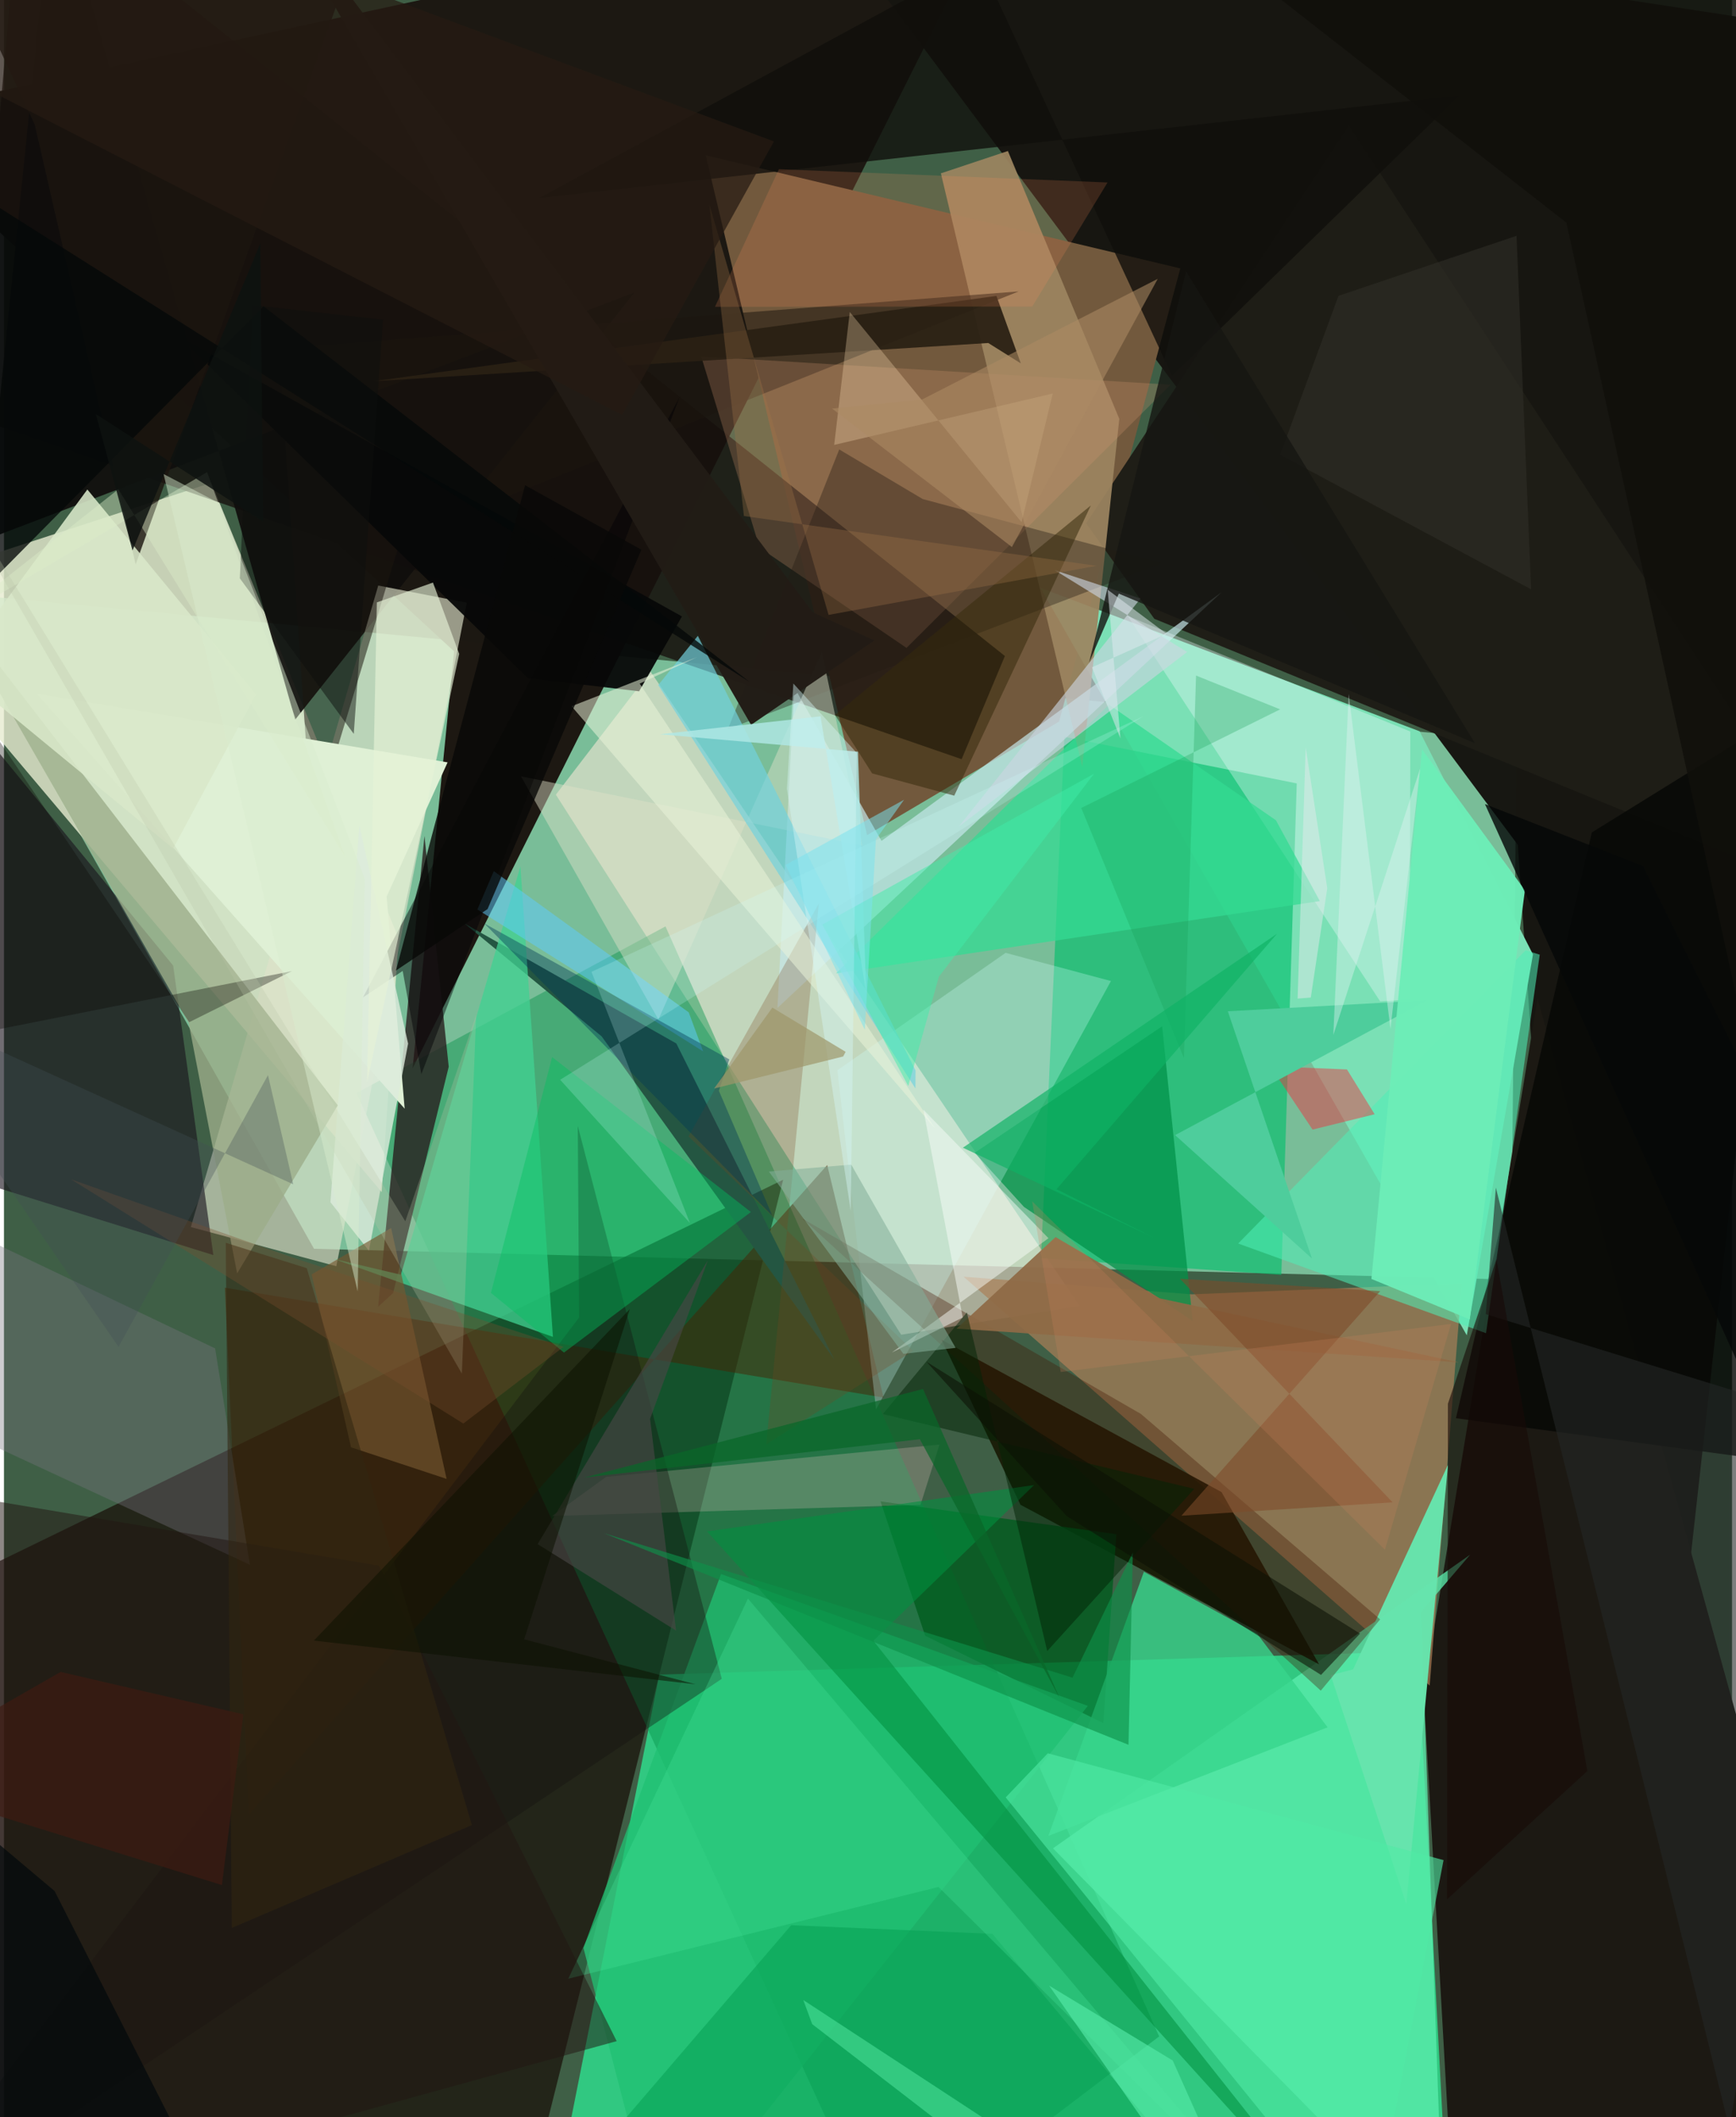 <svg xmlns="http://www.w3.org/2000/svg" width="228" height="278" viewBox="0 0 836 1024"><path fill="#3f5f46" d="M0 0h836v1024H0z"/><path fill="#90e1b8" fill-opacity=".725" d="M729.058 618.914l-579.05-14.919-179.183-317.547 760.948 71.891z"/><path fill="#2af79b" fill-opacity=".69" d="M683.92 798.72l-366.894 11.223L262.227 1086h436.977z"/><path fill="#1d1812" fill-opacity=".992" d="M217.765 315.025l-20.06 201.681L487.744-62-62 57.059z"/><path fill="#171611" fill-opacity=".988" d="M381.37-62L898 17.18 778.882 1086l-46.518-677.369z"/><path fill="#e6ebd0" fill-opacity=".808" d="M-62 286.563l244.744 290.01 8.172-122.806-90.636-220.246z"/><path fill="#150500" fill-opacity=".647" d="M257.158 1049.114L-62 1086V784.186l438.94-213.577z"/><path fill="#72593d" d="M339.48 75.106l229.606 54.71-58.629 219.178-92.89 54.932z"/><path fill="#7ae0b5" d="M684.861 353.699l-183.39-69.357 206.21 361.504 32.016-184.205z"/><path fill="#1c1913" d="M700.442 1058.373L898 1045.765l-156.094-562.8-55.094 335.34z"/><path fill="#ffebda" fill-opacity=".545" d="M434.06 645.562l86.262-13.935-207.594-306.9-45.735 59.63z"/><path fill="#019147" fill-opacity=".416" d="M425.879 1086l132.975-101.057-238.827-536.876-149.532 80.606z"/><path fill="#160f0c" fill-opacity=".765" d="M8.433-62l-23.451 263.84 478.314 165.353 20.92-49.9z"/><path fill="#01bf6b" fill-opacity=".624" d="M513.001 356.367L501.7 608.554l116.254 8.056 7.462-237.705z"/><path fill="#ab8058" fill-opacity=".69" d="M689.717 815.24l-225.48-197.737 110.478 8.523 130.572-5.371z"/><path fill="#100e0c" fill-opacity=".918" d="M305.04 141.458l-164.15 206.59L24.113-62l-33.06 323.123z"/><path fill="#dee1ca" fill-opacity=".643" d="M223.892 291.518l-63.094 320.916-70.384-18.947 90.654-310.282z"/><path fill="#1f1e17" fill-opacity=".988" d="M556.522 299.296L898 438.99 650.598 60.643 523.535 253.14z"/><path fill="#5aeeae" fill-opacity=".765" d="M696.39 1086L507.482 893.976l201.813-142.03-23.73 27.751z"/><path fill="#161501" fill-opacity=".859" d="M491.764 727.803l-38.118-79.795 135.39 73.667 47.198 83.32z"/><path fill="#9c8460" fill-opacity=".929" d="M453.26 83.83l68.39 287.038 17.924-168.267-53.891-129.56z"/><path fill="#19121d" fill-opacity=".616" d="M101.29 607.034L81.862 467.03-62 291.268v264.88z"/><path fill="#c6e8eb" fill-opacity=".686" d="M374.196 487.504l8.154-155.055 42.185 74.255 164.613-120.33z"/><path fill="#281e1e" fill-opacity=".8" d="M215.168 515.95L188.26 625.376l-7.237 6.643 22.407-227.66z"/><path fill="#492000" fill-opacity=".475" d="M398.273 563.487l-279.818 314.31-11.588-254.976 318.647 53.133z"/><path fill="#245642" d="M289.148 501.254l-66.29-54.562 102.419 58.006 76.49 152.943z"/><path fill="#019248" fill-opacity=".729" d="M469.634 557.55l23.836 26.205 81.612 55.23-14.787-142.602z"/><path fill="#005c1e" fill-opacity=".788" d="M538.151 742.04l-114.086-15.877 21.587 64.976 86.187 42.26z"/><path fill="#1c150f" fill-opacity=".525" d="M490.857 140.951L191.932 260.79 149.08 402.127 132.959 168.55z"/><path fill="#9cac89" fill-opacity=".788" d="M161.497 534.6L-30.856 284.876 89.322 494.642l23.48 121.292z"/><path fill="#dff0d5" d="M185.145 433.622l8.704 102.613L15.828 335.498l198.791 33.227z"/><path fill="#d2976e" fill-opacity=".263" d="M337.302 172.369l227.096 13.705L436.62 313.37l-71.056-48.482z"/><path fill="#41d191" fill-opacity=".749" d="M249.84 419.01l15.74 227.597-106.154-37.767 32.58 7.693z"/><path fill="#effafe" fill-opacity=".345" d="M680.076 483.41l.27-129.596-136.684-55.868 122.1 186.383z"/><path fill="#20c072" fill-opacity=".753" d="M317.625 1086l206.726-260.928-177.465-63.766-66.544 180.86z"/><path fill="#070806" fill-opacity=".82" d="M768.18 402.612L898 322.18v390.074l-195.573-26.307z"/><path fill="#38d58c" fill-opacity=".8" d="M640.343 835.442l-135.11 52.527 46.228-127.755 54.909 30.089z"/><path fill="#070808" fill-opacity=".945" d="M307.28 334.367l-53.767-6.37L84.735 162.835l243.26 135.306z"/><path fill="#100f0b" fill-opacity=".792" d="M565.09 181.767L704.154 46.152 258.979 95.759 471.582-19.47z"/><path fill="#34db92" fill-opacity=".745" d="M402.505 470.798l234.092-34.974-21.258-39.087-80.775-55.917z"/><path fill="#4feeb7" fill-opacity=".549" d="M597.067 601.446l119.914 43.374 25.988-183.084-6.833-2.109z"/><path fill="#cffffe" fill-opacity=".282" d="M403.21 517.627l81.357-56.768 50.963 13.634-113.642 207.181z"/><path fill="#67e4ad" fill-opacity=".976" d="M652.693 807.399l45.916-98.958-20.19 212.536-36.58-110.736z"/><path fill="#251d13" fill-opacity=".376" d="M444.476 241.373l-40.39-23.982-53.86 135.258L560.09 272.38z"/><path fill="#431400" fill-opacity=".337" d="M386.332 589.43l163.68 94.437 115.747 99.375-28.72 34.465z"/><path fill="#dfe1c8" fill-opacity=".455" d="M250.102 375.48l165.222 33.46-19.642-93.572L316.613 493.1z"/><path fill="#feced4" fill-opacity=".224" d="M291.353 714.286l-26.171 18.954 178.216-5.41 9.185-29.14z"/><path fill="#1c1510" fill-opacity=".808" d="M166.542-13.113L-13.488-.728l28.373 60.947 48.826 212.76z"/><path fill="#72d2de" fill-opacity=".686" d="M335.683 307.529l105.32 210.224-.048 8.714-124.428-195.115z"/><path fill="#787581" fill-opacity=".369" d="M-62 573.862l164.146 78.303 16.84 104.65L-62 672.904z"/><path fill="#76451d" fill-opacity=".255" d="M439.891 653.33l-71.134 45.279L394.205 437l-63.051 112.67z"/><path fill="#d9e8c9" fill-opacity=".875" d="M40.346 236.749l81.612 99.116-40.105 74.534-105.332-86.737z"/><path fill="#2a2014" fill-opacity=".937" d="M476.186 165.905l-297.623 18.499 301.574-41.278 11.79 32.63z"/><path fill="#14120e" fill-opacity=".369" d="M277.595 544.555l.63 92.695L-62 1086l409.27-274.012z"/><path fill="#ef2e3e" fill-opacity=".459" d="M663.112 538.926l-30.05 7.42-20.444-30.626 37.096 1.537z"/><path fill="#000006" fill-opacity=".455" d="M326.908 191.91L201.94 519.526l-9.046-49.929-19.205 12.812z"/><path fill="#ccd5e0" fill-opacity=".62" d="M572.379 315.348l-110.555 84.547 88.025-110.427-41.468-13.661z"/><path fill="#dcebdc" fill-opacity=".808" d="M171.946 399.318l23.567 105.43-18.954 100.207-18.622-23.493z"/><path fill="#00c05f" fill-opacity=".412" d="M265.189 511.27l-29.605 114.042 35.332 28.884 90.43-67.984z"/><path fill="#fdddb3" fill-opacity=".302" d="M507.383 190.33l-15.081 62.259L409.184 150.9l-7.534 64.29z"/><path fill="#76582f" fill-opacity=".639" d="M167.899 700.005l46.235 15.28-26.839-121.326-38.448 22.415z"/><path fill="#8e6a46" fill-opacity=".933" d="M508.741 598.328l-47.875 44.287 242.844 16.284-144.557-30.938z"/><path fill="#08a255" fill-opacity=".58" d="M603.906 1086L478.198 935.324l-97.35-4.173-125 145.639z"/><path fill="#e6f2d7" fill-opacity=".647" d="M220.232 316.255L175.659 523.52l4.737-232.155 27.15-9.598z"/><path fill="#5eccfe" fill-opacity=".506" d="M236.977 421.334l94.306 68.32 6.972 18.87-109.22-68.64z"/><path fill="#00903f" fill-opacity=".576" d="M420.594 793.58L652.258 1086 340.11 740.689l158.243-22.414z"/><path fill="#242826" fill-opacity=".596" d="M834.628 1029.034l60.046-338.599-177.814-54.833 4.886-61.163z"/><path fill="#ff935b" fill-opacity=".176" d="M374.909 81.835l-30.933 66.553 153.484-.13 36.424-60z"/><path fill="#ebf4d9" fill-opacity=".529" d="M274.587 341.587l60.767-23.778-27.809 12.82 142.918 215.226z"/><path fill="#51e9a6" fill-opacity=".612" d="M504.984 848.003l-20.37 21.336L660.597 1086l35.842-186.328z"/><path fill="#4ecd9c" d="M688.536 483.794l-121.973 65.218 66.195 59.663-40.688-119.557z"/><path fill="#221c16" fill-opacity=".984" d="M122.332-62l269.007 358.195 29.717 13.567-59.62 40.823z"/><path fill="#6deeb8" fill-opacity=".961" d="M709.117 638.145l-47.587-19.57 24.487-256.112 49.774 68.058z"/><path fill="#484745" fill-opacity=".643" d="M312.58 686.26l12.576 102.422-66.982-41.847 82.372-137.315z"/><path fill="#45e398" fill-opacity=".31" d="M452.108 912.648l158.44 157.214-250.632-296.694-86.92 183.864z"/><path fill="#b0e7e5" fill-opacity=".82" d="M413.135 363.589l3.986 116.458-22.093-133.588-77.652 8.678z"/><path fill="#fafefa" fill-opacity=".482" d="M429.568 654.146l75.743-55.26-60.505-62.163 19.027 100.518z"/><path fill="#040808" fill-opacity=".788" d="M-44.827 73.534l29.972 216.595 140.439-141.964 235.031 181.6z"/><path fill="#0b0804" fill-opacity=".337" d="M-53.125 507.831l192.451-38.145L89.62 494.39-62 269.91z"/><path fill="#352b0d" fill-opacity=".529" d="M459.72 384.84l-39.727-10.777-17.966-28.279 123.776-101.32z"/><path fill="#211613" fill-opacity=".514" d="M181.403 757.256L-49.34 718.444-62 1086l358.417-98.775z"/><path fill="#323029" fill-opacity=".557" d="M738.785 285.031l-7.038-170.98-86.144 29.033-28.232 76.877z"/><path fill="#002405" fill-opacity=".498" d="M425.182 683.936l40.637-49.176 38.885 163.797 71.143-78.447z"/><path fill="#003a57" fill-opacity=".412" d="M350.921 512.404l-5.06 15.149L371.722 588 232.366 446.622z"/><path fill="#40eca8" fill-opacity=".482" d="M437.474 525.285l-41.558-78.111 131.465-72.97-75.085 98.182z"/><path fill="#cfffff" fill-opacity=".204" d="M551.14 346.454L269.079 522.248l62.758 69.27-47.605-121.475z"/><path fill="#080807" fill-opacity=".8" d="M189.629 469.42l44.333-29.742 74.422-173.798-56.272-31.184z"/><path fill="#84ae99" fill-opacity=".557" d="M460.38 651.918l-50.484-88.64-39.856 3.366 65.07 88.148z"/><path fill="#302710" fill-opacity=".561" d="M146.488 613.372l-39.183-12.265 2.917 331.383 116.158-49.76z"/><path fill="#060808" fill-opacity=".812" d="M716.451 388.887L898 790.092V629.538L792.783 418.826z"/><path fill="#d6f7f5" fill-opacity=".427" d="M381.886 330.592l30.687 33.584-2.929 221.482-30.854-204.14z"/><path fill="#161612" fill-opacity=".804" d="M711.626 359.455L571.88 131.295l-46.972 189.346 14.418-33.518z"/><path fill="#a2744b" fill-opacity=".318" d="M357.971 249.588l170.577 24.072-129.619 23.744-57.663-198.511z"/><path fill="#67fbb5" fill-opacity=".404" d="M517.848 1053.248l-131.144-85.903 4.298 11.66 62.198 47.948z"/><path fill="#daebc8" fill-opacity=".416" d="M165.206 414.633l-109.867-178-84.528 66.697 127.492-74.994z"/><path fill="#7e4a29" fill-opacity=".569" d="M665.782 624.475l-96.173 108.627 102.177-6.472L568.9 618.472z"/><path fill="#56eaa7" fill-opacity=".647" d="M582.817 1070.803l-2.056-39.825-15.333-34.381-59.815-36.227z"/><path fill="#0c1100" fill-opacity=".537" d="M149.93 793.495l152.836-160.327-51.088 159.713 82.91 21.762z"/><path fill="#159e57" fill-opacity=".286" d="M617.39 343.09l-96.21 47.7 49.65 120.884 5.882-184.918z"/><path fill="#261a12" fill-opacity=".729" d="M-62 15.613l361.098 185.083L372.501 68.41 22.508-62z"/><path fill="#170b07" fill-opacity=".612" d="M766.004 856.585l-67.865 62.068.4-239.703 23.484-69.905z"/><path fill="#b9c5a8" fill-opacity=".271" d="M228.452 490.93l-34.292 99.776L-62 173.218l283.522 491.15z"/><path fill="#0d0f0d" fill-opacity=".482" d="M183.391 154.623l-63.117-7.053-6.163 132.153 55.119 75.224z"/><path fill="#ac8a64" fill-opacity=".565" d="M487.616 264.588l-86.99-66.974 43.637-4.438 113.896-58.308z"/><path fill="#01080b" fill-opacity=".675" d="M111.56 1086L-62 1064.645V841.756l86.498 72.868z"/><path fill="#0e904a" fill-opacity=".631" d="M544.027 843.903l2.1-93.02-29.18 60.545-226.673-69.867z"/><path fill="#e2f4f4" fill-opacity=".404" d="M685.124 371.667L670.76 497.602l-20.23-161.98-7.414 164.938z"/><path fill="#c9825d" fill-opacity=".243" d="M668.076 749.535L497.418 581.029l13.812 82.547 188.836-23.24z"/><path fill="#0fb164" fill-opacity=".659" d="M615.872 451.62L509.189 575.184l46.988 23.397-92.27-43.479z"/><path fill="#096729" fill-opacity=".722" d="M280.712 714.644l163.906-42.851 66.027 149.375-67.572-125.062z"/><path fill="#0e1210" fill-opacity=".851" d="M125.36 252.329l-80.884-52.015 17.717 65.924 61.822-148.548z"/><path fill="#7b4f2f" fill-opacity=".337" d="M222.231 688.514l48.504-37.102-131.722-43.41-106.55-37.6z"/><path fill="#3f1a11" fill-opacity=".655" d="M115.84 829.167l-10.404 82.572L-62 859.848l89.416-51.2z"/><path fill="#e0e9ef" fill-opacity=".51" d="M533.945 285.23l6.18 71.926-13.767-34.406 36.1-16.18z"/><path fill="#d8ebce" fill-opacity=".471" d="M104.338 243.49l70.228 181.557-3.436 199.602-93.9-395.365z"/><path fill="#7be2ed" fill-opacity=".518" d="M378.119 418.341l57.323-31.528-13.6 19.129-5.395 92.094z"/><path fill="#0b1004" fill-opacity=".565" d="M656.03 790.122L446.265 658.604l67.887 74.733 123.006 76.752z"/><path fill="#425056" fill-opacity=".322" d="M127.721 520.012l12.234 52.802L-62 480.914 55.427 651.431z"/><path fill="#11100b" fill-opacity=".859" d="M870.898 631.289L898-19.014 616.518-1.192l139.333 108.895z"/><path fill="#9d976b" fill-opacity=".698" d="M371.733 487.344l-28.174 39.131 62.414-15.485 1.203-2.255z"/><path fill="#dde9e9" fill-opacity=".514" d="M625.833 482.977l6.372-.496 7.972-52.86-10.433-68.096z"/></svg>